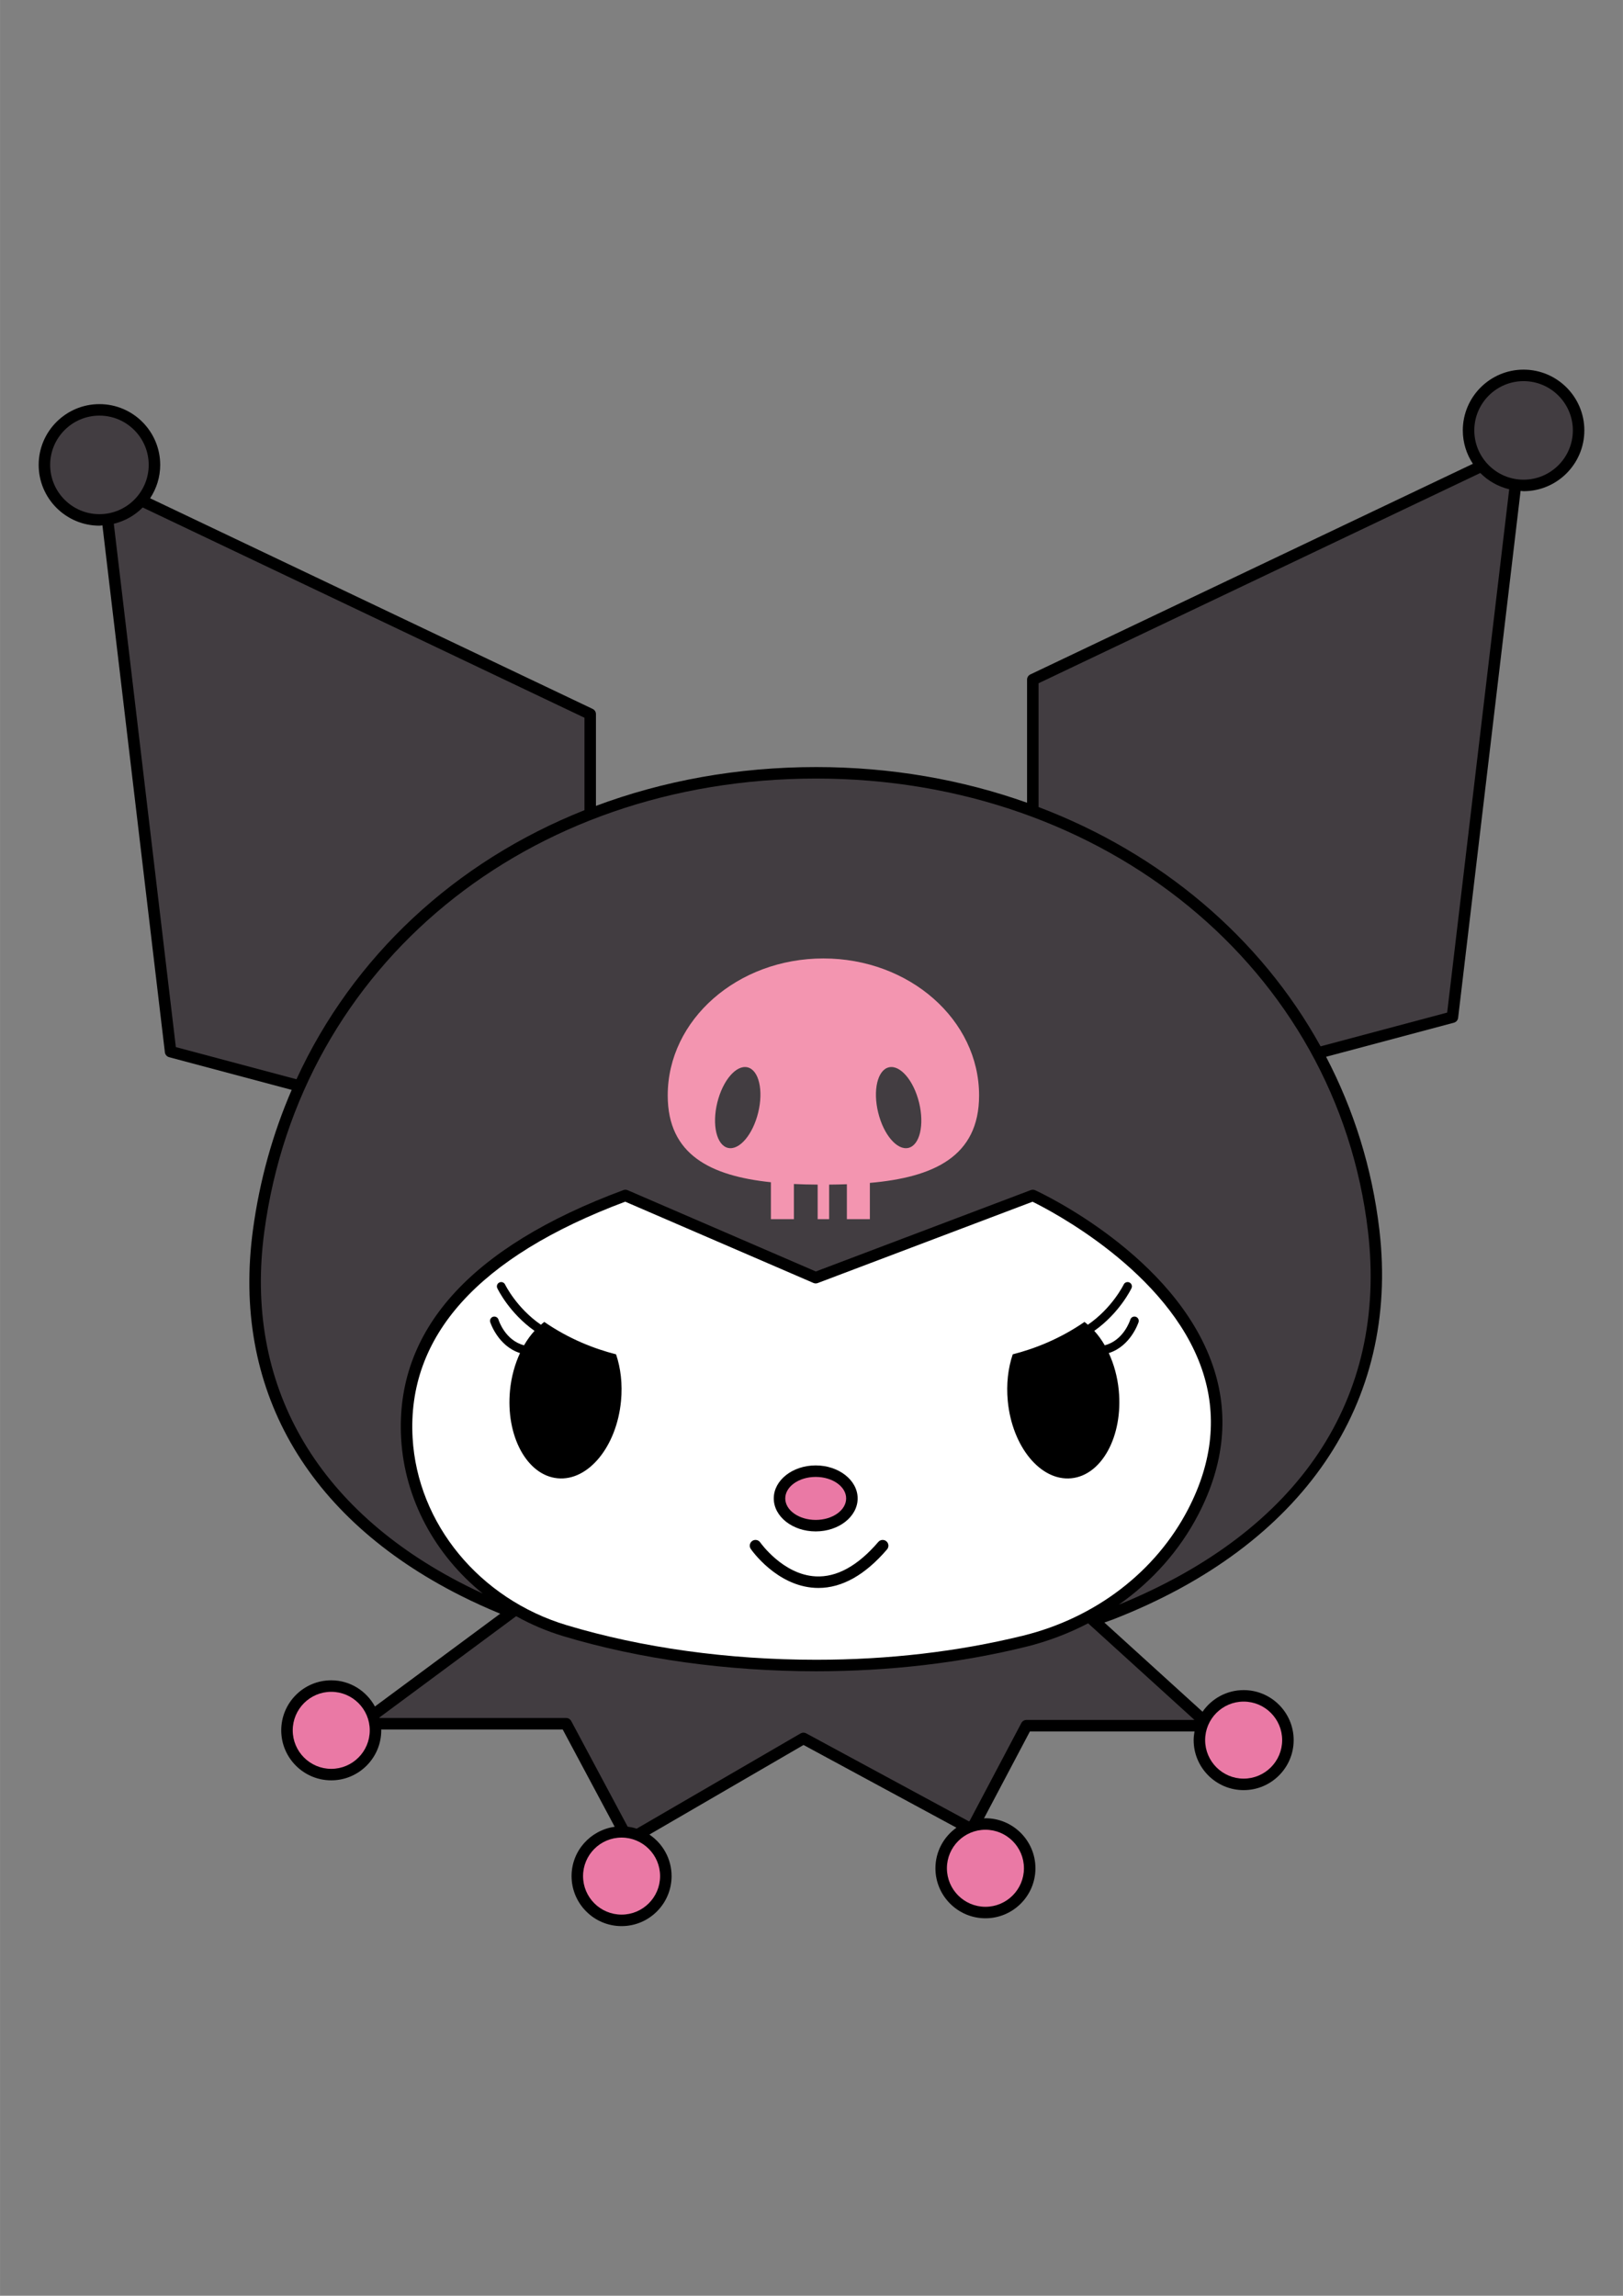 <?xml version="1.0" encoding="UTF-8"?>
<!DOCTYPE svg PUBLIC "-//W3C//DTD SVG 1.0//EN" "http://www.w3.org/TR/2001/REC-SVG-20010904/DTD/svg10.dtd">
<!-- Creator: CorelDRAW 2018 (64-Bit) -->
<svg xmlns="http://www.w3.org/2000/svg" xml:space="preserve" width="8.268in" height="11.693in" version="1.0" style="shape-rendering:geometricPrecision; text-rendering:geometricPrecision; image-rendering:optimizeQuality; fill-rule:evenodd; clip-rule:evenodd"
viewBox="0 0 8267.72 11692.91"
 xmlns:xlink="http://www.w3.org/1999/xlink">
 <rect x="0" y="0" width="8267.72" height="11692.91" fill="#808080" stroke="none"/>
 <defs>
  <style type="text/css">
   <![CDATA[
    .fil0 {fill:black;fill-rule:nonzero}
    .fil2 {fill:#423D41;fill-rule:nonzero}
    .fil3 {fill:#EA79A5;fill-rule:nonzero}
    .fil4 {fill:#F395B0;fill-rule:nonzero}
    .fil1 {fill:white;fill-rule:nonzero}
   ]]>
  </style>
 </defs>
 <g id="Слой_x0020_1">
  <g id="_2229483299104">
   <path class="fil0" d="M8070.87 2192.2c0,170.73 -138.86,309.59 -309.55,309.59 -5.22,0 -10.07,-1.3 -15.21,-1.55l-318.21 2683.82c-1.41,11.9 -9.96,21.76 -21.56,24.81l-651.08 173.63c140.38,268.92 234.45,565.27 271.59,882.16 103.44,883.99 -390.25,1606.63 -1354.53,1982.67 -15.17,5.91 -31.2,10.99 -46.54,16.7l500.14 454.35c46.05,-66.47 122.63,-110.24 209.45,-110.24 140.48,0 254.71,114.25 254.71,254.74 0,140.48 -114.23,254.71 -254.71,254.71 -140.53,0 -254.76,-114.23 -254.76,-254.71 0,-15.15 1.92,-29.78 4.48,-44.22l-838.64 0 -234 442.96c2.54,-0.07 4.88,-0.77 7.42,-0.77 140.52,0 254.75,114.27 254.75,254.75 0,140.49 -114.23,254.76 -254.75,254.76 -140.48,0 -254.71,-114.27 -254.71,-254.76 0,-85.3 42.47,-160.47 107.02,-206.7l-778.89 -421.19 -785.33 456.22c68.17,45.76 113.1,123.48 113.1,211.56 0,140.46 -114.27,254.77 -254.74,254.77 -140.48,0 -254.75,-114.31 -254.75,-254.77 0,-128.48 95.88,-233.93 219.71,-251.21l-264.86 -495.58 -924.8 0c0.02,1.47 0.43,2.84 0.43,4.37 0,140.44 -114.27,254.71 -254.74,254.71 -140.48,0 -254.75,-114.27 -254.75,-254.71 0,-140.53 114.27,-254.78 254.75,-254.78 96.31,0 179.26,54.35 222.56,133.36l638.22 -472.67c-69.82,-28.78 -137.43,-59.51 -202.3,-92.24 -790.24,-398.43 -1165.75,-1059.92 -1057.35,-1862.58 34.09,-252.79 101.47,-491.44 197.37,-713.09l-624.44 -166.53c-11.57,-3.09 -20.12,-12.91 -21.54,-24.83l-318.19 -2683.84c-5.16,0.28 -10,1.54 -15.21,1.54 -170.71,0 -309.58,-138.86 -309.58,-309.55 0,-170.67 138.87,-309.55 309.58,-309.55 170.69,0 309.53,138.87 309.53,309.55 0,62.8 -19.03,121.14 -51.34,169.99l2254.49 1072.94c10.2,4.86 16.7,15.15 16.7,26.47l0 467.31c342.53,-127.92 720.49,-197.69 1121.8,-197.69 381.29,0 743.4,64.1 1074.31,181.74l0 -627.02c0,-11.31 6.5,-21.59 16.7,-26.47l2254.49 -1072.9c-32.3,-48.85 -51.37,-107.19 -51.37,-170.03 0,-170.67 138.87,-309.55 309.59,-309.55 170.69,0 309.55,138.87 309.55,309.55z"/>
   <path class="fil1" d="M2886.67 8277.49c383.28,115.23 822.79,176.14 1270.93,176.14 368.09,0 722.72,-41.3 1054.01,-122.76 369.19,-90.8 675.75,-325.76 841.1,-644.55 125.64,-242.35 149.14,-482.12 69.95,-712.61 -171.54,-499.16 -774.22,-809.63 -862.79,-852.96l-1094.28 414.2c-7.07,2.61 -15.01,2.47 -21.95,-0.55l-958.74 -413.92c-748.17,280.1 -1112.59,684.82 -1083.11,1203.11 24.91,436.91 340.33,820.25 784.87,953.9zm2272.31 -1379.5c112.44,-28.72 240.32,-78.71 365.58,-165.05 5.91,4.26 11.47,9.48 17.18,14.29 123.72,-84.79 181.81,-203.28 182.5,-204.8 5.22,-10.93 18.28,-15.6 29.27,-10.38 10.93,5.19 15.6,18.28 10.41,29.2 -3.09,6.56 -61.88,127.05 -189.61,217.17 19.61,21.41 37.48,46 53.39,73.52 95.75,-24.63 128.66,-125.67 130.28,-130.93 3.65,-11.55 15.94,-17.87 27.48,-14.46 11.58,3.61 18.07,15.84 14.5,27.42 -0.45,1.54 -39.41,122.31 -151.72,157.56 25.94,56 44.22,120.31 50.95,190.27 22.3,232.18 -86.2,432.51 -242.35,447.52 -156.15,14.98 -300.79,-161.06 -323.08,-393.21 -8.31,-86.44 1.58,-168.41 25.22,-238.12zm-1003.72 565.81c117.81,0 213.66,75.38 213.66,168.07 0,92.66 -95.85,168.04 -213.66,168.04 -117.84,0 -213.62,-75.38 -213.62,-168.04 0,-92.69 95.78,-168.07 213.62,-168.07zm-323.32 384.72c13.26,-9.24 31.5,-5.94 40.71,7.39 1.17,1.65 116.19,164.6 282.68,173.09 106.88,5.49 214.35,-53.6 318.83,-175.46 10.51,-12.27 29.03,-13.68 41.26,-3.2 12.26,10.55 13.71,29 3.16,41.27 -111.69,130.31 -229.16,196.27 -349.44,196.27 -5.7,0 -11.48,-0.17 -17.21,-0.44 -195.42,-10.2 -322.12,-190.57 -327.45,-198.23 -9.17,-13.3 -5.8,-31.5 7.46,-40.68zm-1320.23 -1141.96c11.54,-3.4 23.87,2.92 27.48,14.46 1.62,5.26 34.53,106.3 130.31,130.93 15.88,-27.52 33.74,-52.11 53.36,-73.52 -127.7,-90.11 -186.48,-210.6 -189.61,-217.17 -5.19,-10.93 -0.48,-24.02 10.41,-29.2 11,-5.22 24.05,-0.55 29.27,10.38 0.69,1.51 58.78,120.01 182.5,204.8 5.74,-4.81 11.3,-10.03 17.21,-14.29 125.23,86.34 253.14,136.32 365.55,165.05 23.67,69.71 33.53,151.68 25.22,238.12 -22.3,232.15 -166.94,408.19 -323.08,393.21 -156.15,-15.01 -264.61,-215.34 -242.35,-447.52 6.74,-69.95 25.01,-134.27 50.98,-190.27 -112.34,-35.25 -151.3,-156.01 -151.75,-157.56 -3.57,-11.58 2.92,-23.81 14.5,-27.42z"/>
   <path class="fil2" d="M5225.59 8387.71c-335.87,82.59 -695.15,124.47 -1067.99,124.47 -453.81,0 -899.11,-61.78 -1287.8,-178.59 -85.07,-25.59 -165.46,-60.11 -240.53,-101.87l-696.75 516.03c0.22,0.79 0.55,1.58 0.75,2.41l950.71 0c10.79,0 20.73,5.95 25.81,15.45l287.63 538.26c15.8,1.96 31.02,5.29 45.78,10.04l834.85 -485.04c8.79,-5.16 19.65,-5.33 28.61,-0.47l828.61 448.03c1.24,-0.45 2.5,-0.75 3.75,-1.17l263.91 -499.54c5.03,-9.58 14.98,-15.61 25.89,-15.61l856.02 0 -541.84 -492.14c-99.04,51.49 -205.35,92.17 -317.42,119.73zm-2766.78 -271.48c-29.35,-13.57 -58.28,-27.43 -86.62,-41.75 -766.26,-386.34 -1130.53,-1026.44 -1025.72,-1802.49 183.19,-1358.09 1339.19,-2306.56 2811.14,-2306.56 1472.3,0 2654.53,969.83 2811.08,2306.05 99.83,853.06 -350.74,1526.6 -1269.35,1901.68 170.43,-119.84 310.23,-276.47 405.33,-459.91 133.34,-257.18 158,-512.49 73.27,-758.82 -192.7,-560.27 -875.56,-878.81 -904.51,-892.12 -7.08,-3.26 -15.27,-3.46 -22.56,-0.75l-1094.93 414.44 -958.63 -413.95c-6.91,-2.99 -14.7,-3.2 -21.78,-0.57 -782.52,290.22 -1163.47,715.99 -1132.15,1265.41 17.62,309.76 173.56,593.44 415.43,789.33zm5302.51 -5673.01c138.42,0 251,-112.6 251,-251.02 0,-138.39 -112.58,-250.96 -251,-250.96 -138.39,0 -251,112.58 -251,250.96 0,138.42 112.61,251.02 251,251.02zm-2470.85 1667.3c623.76,236.43 1131.13,665.71 1436.8,1218.87l644.83 -171.95 316.01 -2665.37c-56.69,-13.85 -107.5,-42.68 -147.18,-82.98l-2250.46 1070.98 0 630.45zm-5035.07 -1742.66c0,138.39 112.61,250.98 251.04,250.98 138.39,0 251,-112.59 251,-250.98 0,-138.39 -112.61,-251 -251,-251 -138.42,0 -251.04,112.61 -251.04,251zm2721.87 1287.87l0 470.75c-659.36,262.11 -1179.59,745.02 -1467.11,1370.46l-614.5 -163.84 -316.02 -2665.37c56.7,-13.89 107.49,-42.72 147.18,-83l2250.46 1071z"/>
   <path class="fil3" d="M4000.19 7631.87c0,-60.37 69.57,-109.53 155.08,-109.53 85.52,0 155.12,49.16 155.12,109.53 0,60.36 -69.6,109.52 -155.12,109.52 -85.51,0 -155.08,-49.16 -155.08,-109.52zm-2312.86 984.99c-108.19,0 -196.2,88.02 -196.2,196.2 0,108.15 88.02,196.17 196.2,196.17 108.16,0 196.19,-88.02 196.19,-196.17 0,-108.19 -88.03,-196.2 -196.19,-196.2zm1479 742.43c-108.19,0 -196.21,88.02 -196.21,196.21 0,108.15 88.02,196.17 196.21,196.17 108.19,0 196.21,-88.02 196.21,-196.17 0,-108.19 -88.02,-196.21 -196.21,-196.21zm2049.75 156.32c0,-108.19 -88.02,-196.2 -196.21,-196.2 -108.15,0 -196.17,88.02 -196.17,196.2 0,108.19 88.02,196.21 196.17,196.21 108.19,0 196.21,-88.02 196.21,-196.21zm923.08 -652.73c0,108.16 88.02,196.18 196.21,196.18 108.15,0 196.17,-88.02 196.17,-196.18 0,-108.19 -88.02,-196.2 -196.17,-196.2 -108.19,0 -196.21,88.02 -196.21,196.2z"/>
   <path class="fil4" d="M3927.08 6021.53l0 188 117.08 0 0 -179.03c39.34,1.86 79.84,2.75 121.07,3.06l0 175.98 58.51 0 0 -175.98c30.61,-0.2 60.71,-0.89 90.32,-1.92l0 177.9 117.09 0 0 -184.67c322.43,-28.21 556.43,-132.58 556.43,-445.43 0,-385.37 -355.07,-697.78 -793.11,-697.78 -438,0 -793.07,312.4 -793.07,697.78 0,302.68 219.47,409.87 525.69,442.09zm600.48 -585.25c57.51,-14.09 126.6,66.34 154.32,179.65 27.73,113.24 3.54,216.51 -53.97,230.57 -57.51,14.08 -126.6,-66.34 -154.33,-179.62 -27.72,-113.3 -3.54,-216.55 53.98,-230.59zm-873.64 179.65c27.72,-113.31 96.81,-193.73 154.33,-179.65 57.55,14.05 81.7,117.29 53.97,230.59 -27.73,113.28 -96.81,193.7 -154.33,179.62 -57.51,-14.06 -81.7,-117.33 -53.97,-230.57z"/>
  </g>
 </g>
</svg>

